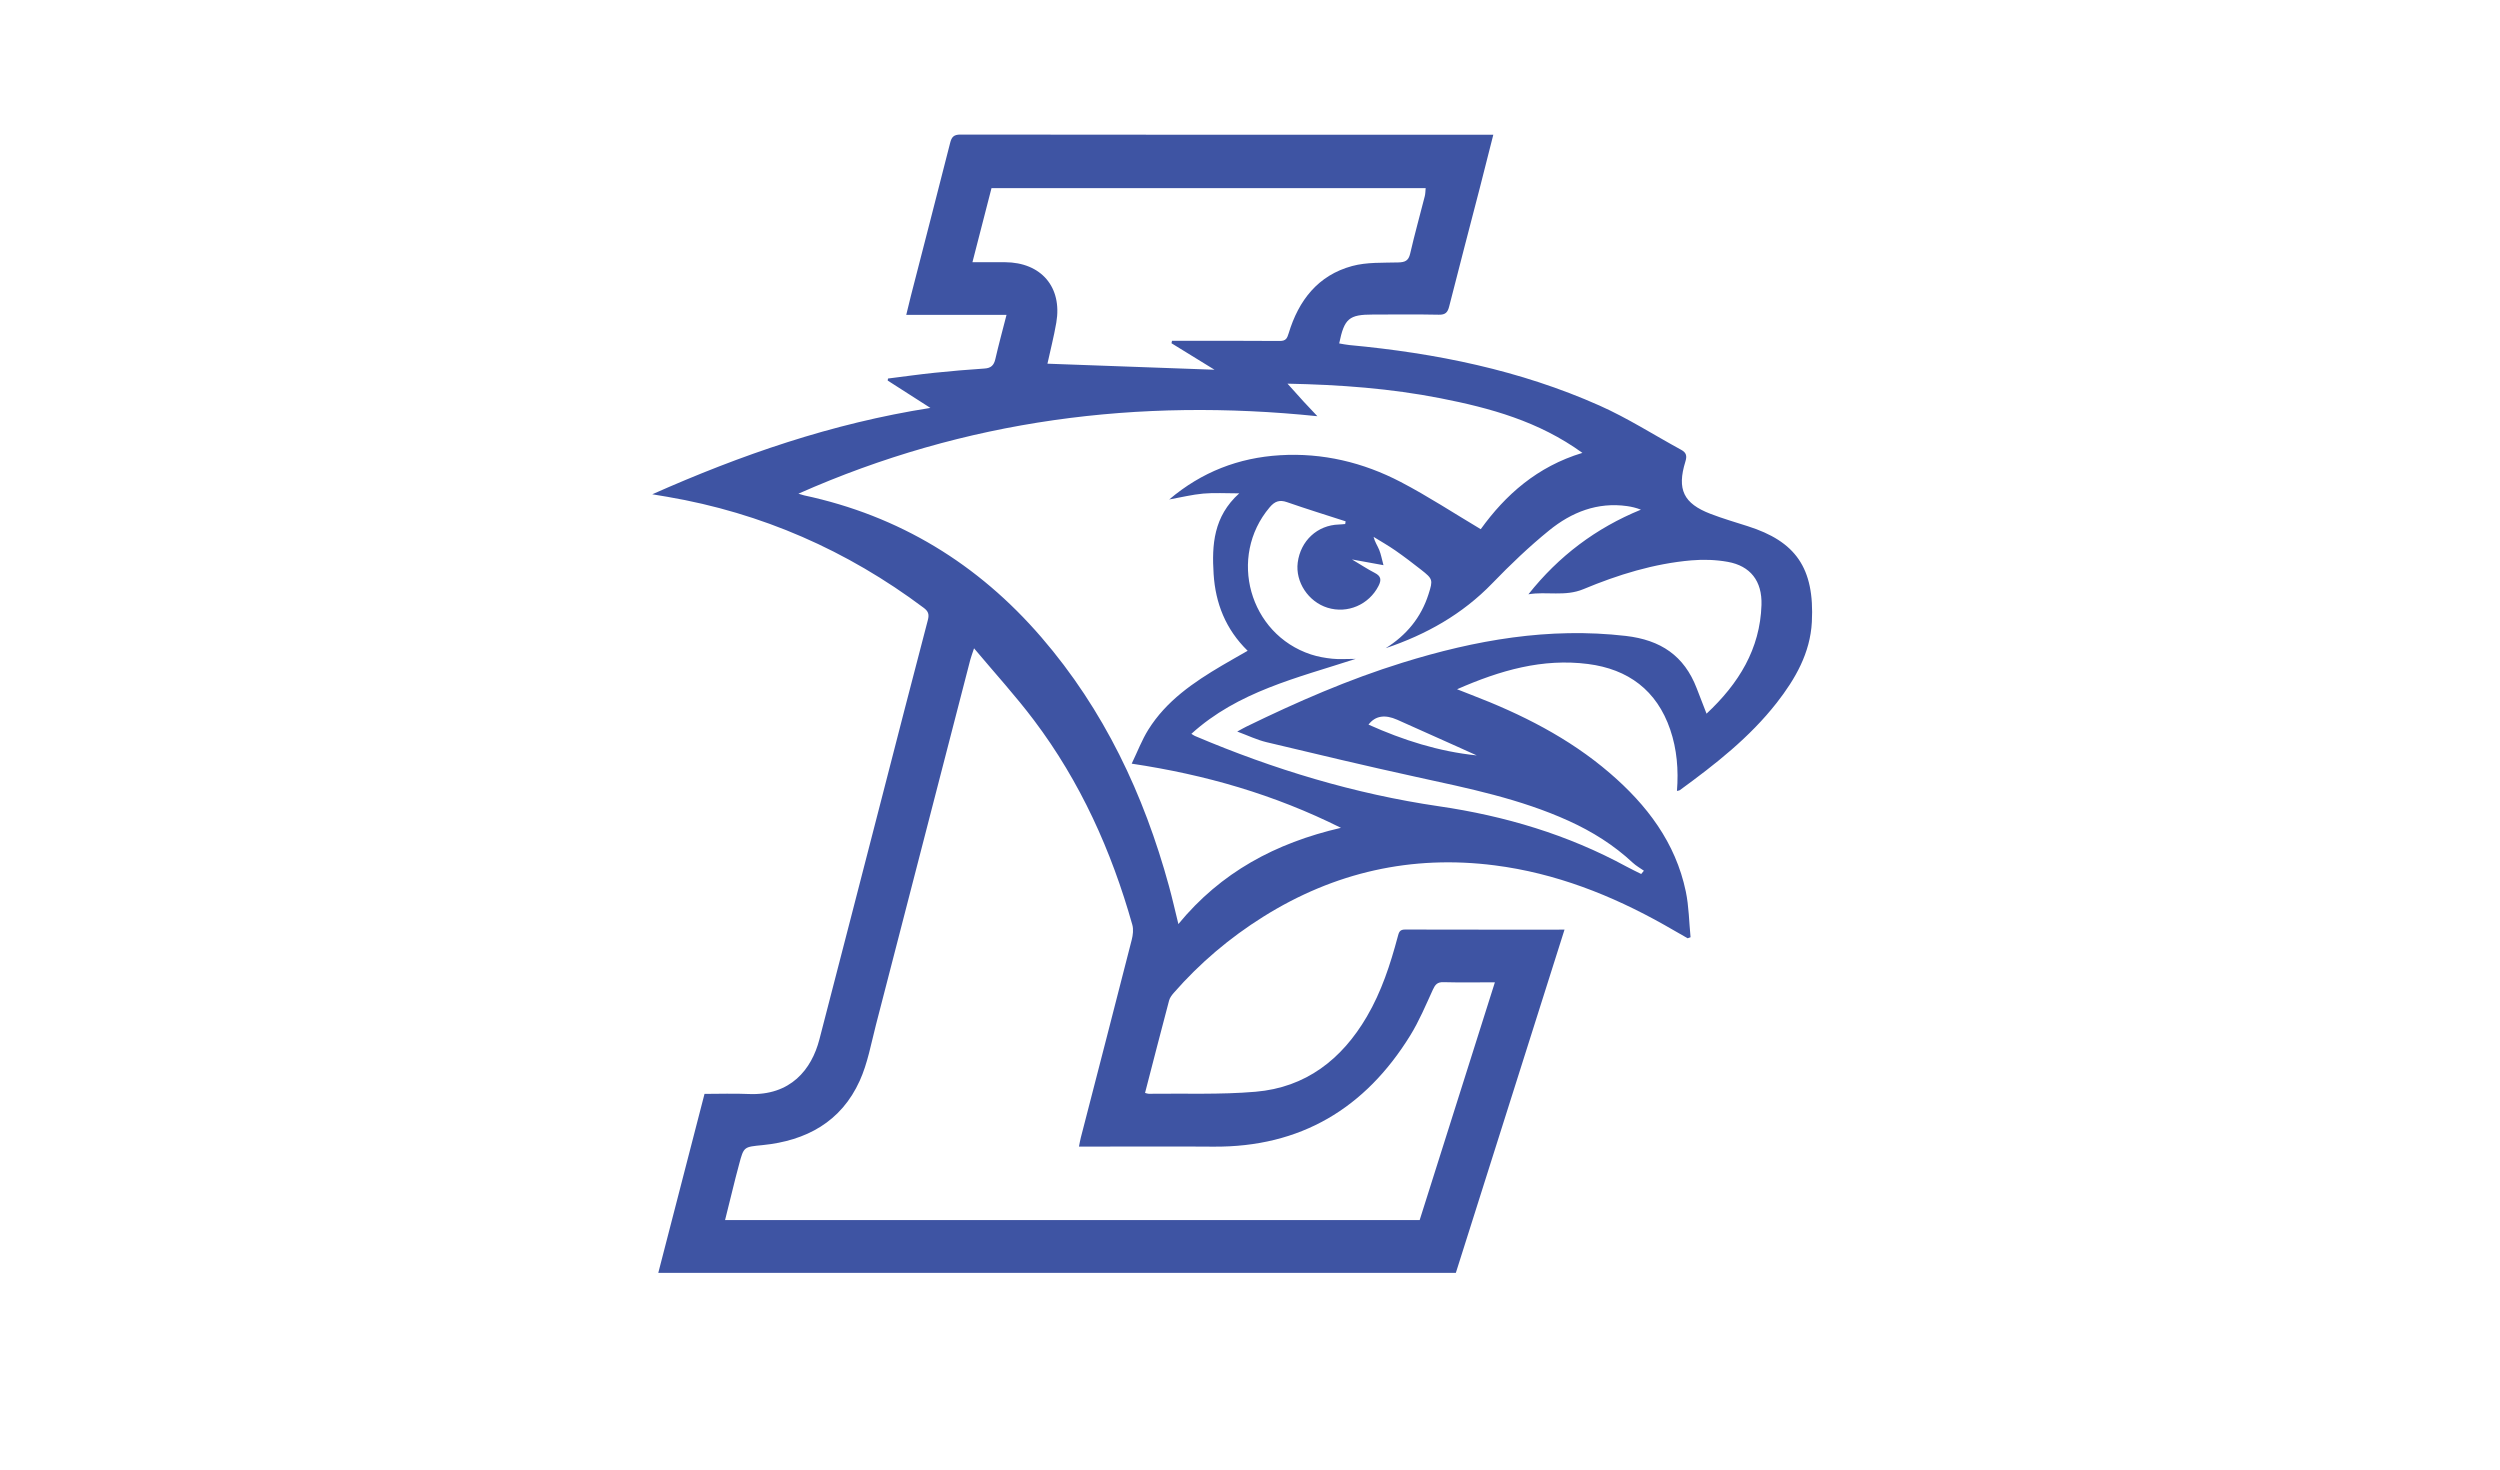 <?xml version="1.0" encoding="utf-8"?>
<!-- Generator: Adobe Illustrator 22.1.0, SVG Export Plug-In . SVG Version: 6.00 Build 0)  -->
<svg version="1.1" id="Layer_1" xmlns="http://www.w3.org/2000/svg" xmlns:xlink="http://www.w3.org/1999/xlink" x="0px" y="0px"
	 viewBox="0 0 133.965 78.795" style="enable-background:new 0 0 133.965 78.795;" xml:space="preserve">
<style type="text/css">
	.st0{fill:#4153A4;}
	.st1{fill:#121245;}
	.st2{fill:#ABB8DE;}
	.st3{fill:#2C2C81;}
	.st4{clip-path:url(#SVGID_2_);fill:#4853A4;}
	.st5{clip-path:url(#SVGID_2_);}
	.st6{fill:#B8BBD8;}
	.st7{fill:#EDEDF5;}
	.st8{fill:none;stroke:#121245;stroke-miterlimit:10;}
	.st9{fill:none;stroke:#121245;stroke-miterlimit:10;stroke-dasharray:4.104,4.104;}
	.st10{fill:#3E54A3;}
	.st11{fill:none;stroke:#121245;stroke-miterlimit:10;stroke-dasharray:3.97,3.97;}
	.st12{fill:#FFFFFF;}
</style>
<g>
	<path class="st10" d="M34.952,26.487c4.745-2.106,9.609-3.798,14.904-4.628
		c-0.842-0.54-1.565-1.003-2.288-1.466c0.005-0.036,0.011-0.072,0.016-0.109
		c0.831-0.104,1.66-0.221,2.493-0.308c0.893-0.093,1.788-0.169,2.684-0.228
		c0.348-0.023,0.5-0.177,0.576-0.508c0.177-0.773,0.387-1.539,0.598-2.366
		c-1.795,0-3.536,0-5.373,0c0.094-0.386,0.169-0.707,0.251-1.027
		c0.702-2.73,1.408-5.459,2.102-8.192c0.079-0.312,0.19-0.444,0.55-0.444
		c9.384,0.013,18.767,0.01,28.151,0.01c0.113,0,0.226,0,0.404,0
		c-0.248,0.98-0.482,1.92-0.725,2.857c-0.547,2.114-1.103,4.226-1.639,6.342
		c-0.081,0.319-0.199,0.451-0.553,0.444c-1.177-0.025-2.354-0.009-3.531-0.009
		c-1.284,0-1.535,0.207-1.81,1.548c0.185,0.03,0.368,0.071,0.553,0.088
		c4.622,0.431,9.136,1.345,13.395,3.241c1.512,0.673,2.921,1.578,4.38,2.373
		c0.274,0.149,0.318,0.325,0.222,0.633c-0.46,1.491-0.098,2.242,1.349,2.798
		c0.653,0.251,1.327,0.448,1.994,0.661c2.547,0.81,3.587,2.216,3.435,5.131
		c-0.087,1.665-0.884,3.053-1.882,4.331c-1.454,1.861-3.296,3.298-5.187,4.678
		c-0.035,0.026-0.088,0.027-0.16,0.048c0.089-1.132,0-2.234-0.362-3.293
		c-0.719-2.101-2.25-3.236-4.41-3.512c-2.424-0.309-4.683,0.331-7.011,1.354
		c0.331,0.13,0.544,0.215,0.759,0.298c2.682,1.028,5.226,2.305,7.421,4.19
		c1.988,1.708,3.528,3.724,4.077,6.349c0.167,0.8,0.174,1.633,0.255,2.451
		c-0.051,0.019-0.103,0.037-0.154,0.056c-0.418-0.239-0.835-0.482-1.255-0.718
		c-2.839-1.598-5.834-2.773-9.082-3.189c-4.456-0.571-8.596,0.366-12.403,2.751
		c-1.797,1.126-3.401,2.483-4.798,4.081c-0.104,0.119-0.211,0.26-0.251,0.409
		c-0.434,1.637-0.855,3.277-1.289,4.953c0.083,0.02,0.139,0.047,0.195,0.046
		c1.911-0.026,3.831,0.054,5.73-0.109c2.687-0.23,4.617-1.728,5.961-4.026
		c0.782-1.336,1.257-2.79,1.653-4.274c0.059-0.221,0.092-0.393,0.387-0.392
		c2.827,0.008,5.654,0.005,8.552,0.005c-1.95,6.158-3.885,12.271-5.824,18.394
		c-14.238,0-28.458,0-42.738,0c0.826-3.199,1.647-6.377,2.478-9.592
		c0.796,0,1.58-0.029,2.361,0.006c2.258,0.1,3.378-1.321,3.794-2.921
		c1.118-4.306,2.226-8.614,3.338-12.921c0.823-3.187,1.638-6.376,2.476-9.56
		c0.082-0.312,0.015-0.471-0.224-0.651c-4.107-3.078-8.677-5.082-13.739-5.949
		C35.491,26.574,35.221,26.531,34.952,26.487z M52.195,34.74
		c-0.107,0.326-0.165,0.473-0.204,0.625c-1.684,6.517-3.364,13.034-5.052,19.55
		c-0.261,1.008-0.444,2.059-0.869,2.997c-0.995,2.201-2.867,3.215-5.201,3.449
		c-1.008,0.101-1.011,0.072-1.266,1.039c-0.062,0.236-0.128,0.472-0.187,0.709
		c-0.187,0.748-0.371,1.497-0.563,2.27c12.448,0,24.821,0,37.221,0
		c1.34-4.234,2.676-8.459,4.031-12.741c-0.997,0-1.879,0.016-2.76-0.008
		c-0.324-0.009-0.44,0.132-0.563,0.401c-0.379,0.828-0.734,1.678-1.21,2.45
		c-2.416,3.917-5.886,5.998-10.55,5.963c-2.207-0.017-4.414-0.003-6.622-0.003
		c-0.176,0-0.351,0-0.583,0c0.041-0.2,0.063-0.341,0.099-0.478
		c0.912-3.535,1.828-7.069,2.73-10.606c0.065-0.255,0.1-0.556,0.031-0.802
		c-1.117-3.96-2.785-7.666-5.271-10.962
		C54.427,37.294,53.326,36.089,52.195,34.74z M42.783,26.455
		c0.197,0.058,0.252,0.079,0.309,0.091c5.099,1.091,9.314,3.665,12.709,7.601
		c3.357,3.893,5.493,8.417,6.841,13.342c0.179,0.653,0.327,1.314,0.503,2.027
		c2.277-2.771,5.2-4.343,8.711-5.156c-3.583-1.788-7.258-2.846-11.213-3.439
		c0.311-0.645,0.546-1.269,0.892-1.823c0.963-1.542,2.422-2.536,3.951-3.438
		c0.444-0.262,0.895-0.514,1.371-0.787c-1.185-1.158-1.725-2.553-1.824-4.114
		c-0.099-1.556-0.007-3.08,1.372-4.322c-0.734,0-1.333-0.041-1.925,0.012
		c-0.593,0.053-1.177,0.199-1.828,0.316c1.747-1.478,3.722-2.238,5.937-2.371
		c2.289-0.138,4.456,0.383,6.47,1.433c1.455,0.759,2.834,1.665,4.288,2.53
		c1.322-1.836,3.023-3.355,5.448-4.089c-2.343-1.696-4.941-2.403-7.604-2.927
		c-2.669-0.525-5.371-0.726-8.199-0.782c0.348,0.387,0.606,0.678,0.868,0.964
		c0.258,0.281,0.522,0.556,0.733,0.78C61.018,21.316,51.765,22.472,42.783,26.455z
		 M62.776,18.394c0.009-0.044,0.018-0.087,0.027-0.131
		c1.925,0,3.85-0.009,5.776,0.008c0.329,0.003,0.395-0.146,0.476-0.413
		c0.533-1.762,1.57-3.105,3.398-3.602c0.785-0.213,1.645-0.17,2.473-0.193
		c0.367-0.01,0.551-0.089,0.64-0.476c0.237-1.032,0.524-2.052,0.784-3.079
		c0.033-0.131,0.03-0.272,0.046-0.428c-7.781,0-15.507,0-23.265,0
		c-0.337,1.311-0.672,2.611-1.022,3.971c0.64,0,1.194-0.003,1.748,0
		c1.939,0.011,3.073,1.336,2.746,3.237c-0.129,0.75-0.32,1.49-0.475,2.201
		c2.992,0.108,5.965,0.216,8.953,0.324C64.314,19.344,63.545,18.869,62.776,18.394
		z M63.841,39.323c0.107,0.066,0.146,0.097,0.191,0.115
		c4.205,1.787,8.554,3.105,13.074,3.767c3.541,0.519,6.9,1.518,10.045,3.229
		c0.26,0.141,0.529,0.267,0.794,0.4c0.049-0.058,0.097-0.116,0.146-0.175
		c-0.201-0.142-0.421-0.264-0.599-0.43c-1.014-0.946-2.172-1.67-3.429-2.241
		c-2.604-1.183-5.384-1.746-8.156-2.352c-2.69-0.588-5.368-1.227-8.046-1.867
		c-0.508-0.122-0.989-0.356-1.563-0.568c0.236-0.128,0.362-0.202,0.493-0.266
		c2.714-1.323,5.477-2.529,8.365-3.425c3.896-1.21,7.843-1.909,11.958-1.434
		c1.88,0.217,3.136,1.061,3.807,2.809c0.166,0.433,0.335,0.864,0.526,1.358
		c1.728-1.614,2.868-3.464,2.944-5.823c0.042-1.294-0.603-2.095-1.804-2.312
		c-0.634-0.114-1.304-0.136-1.947-0.081c-2.017,0.174-3.938,0.77-5.792,1.544
		c-0.983,0.41-1.968,0.11-2.946,0.275c1.624-2.048,3.622-3.552,6.029-4.535
		c-0.26-0.101-0.496-0.156-0.734-0.19c-1.597-0.228-2.983,0.327-4.18,1.298
		c-1.075,0.872-2.084,1.837-3.046,2.833c-1.61,1.668-3.551,2.752-5.72,3.484
		c1.112-0.694,1.899-1.641,2.298-2.893c0.247-0.776,0.234-0.817-0.4-1.316
		c-0.449-0.353-0.904-0.7-1.373-1.026c-0.378-0.263-0.78-0.49-1.172-0.733
		c0.071,0.281,0.214,0.48,0.303,0.7c0.095,0.234,0.139,0.489,0.228,0.818
		c-0.568-0.103-1.056-0.192-1.687-0.307c0.491,0.293,0.845,0.528,1.22,0.72
		c0.338,0.173,0.367,0.376,0.202,0.698c-0.512,1.004-1.661,1.504-2.736,1.168
		c-1.028-0.321-1.727-1.381-1.594-2.418c0.15-1.17,1.054-2.006,2.203-2.04
		c0.114-0.003,0.227-0.017,0.341-0.026c0.008-0.048,0.015-0.096,0.023-0.145
		c-1.049-0.34-2.103-0.665-3.144-1.028c-0.406-0.142-0.659-0.039-0.927,0.278
		c-2.248,2.657-1.096,6.795,2.211,7.883c0.368,0.121,0.76,0.19,1.146,0.23
		c0.368,0.039,0.743,0.008,1.251,0.008C69.485,36.334,66.337,37.057,63.841,39.323z
		 M79.134,40.48c-0.337-0.152-0.673-0.306-1.011-0.457
		c-1.083-0.486-2.165-0.974-3.251-1.455c-0.665-0.295-1.178-0.212-1.54,0.261
		C75.186,39.66,77.092,40.271,79.134,40.48z"/>
</g>
</svg>
